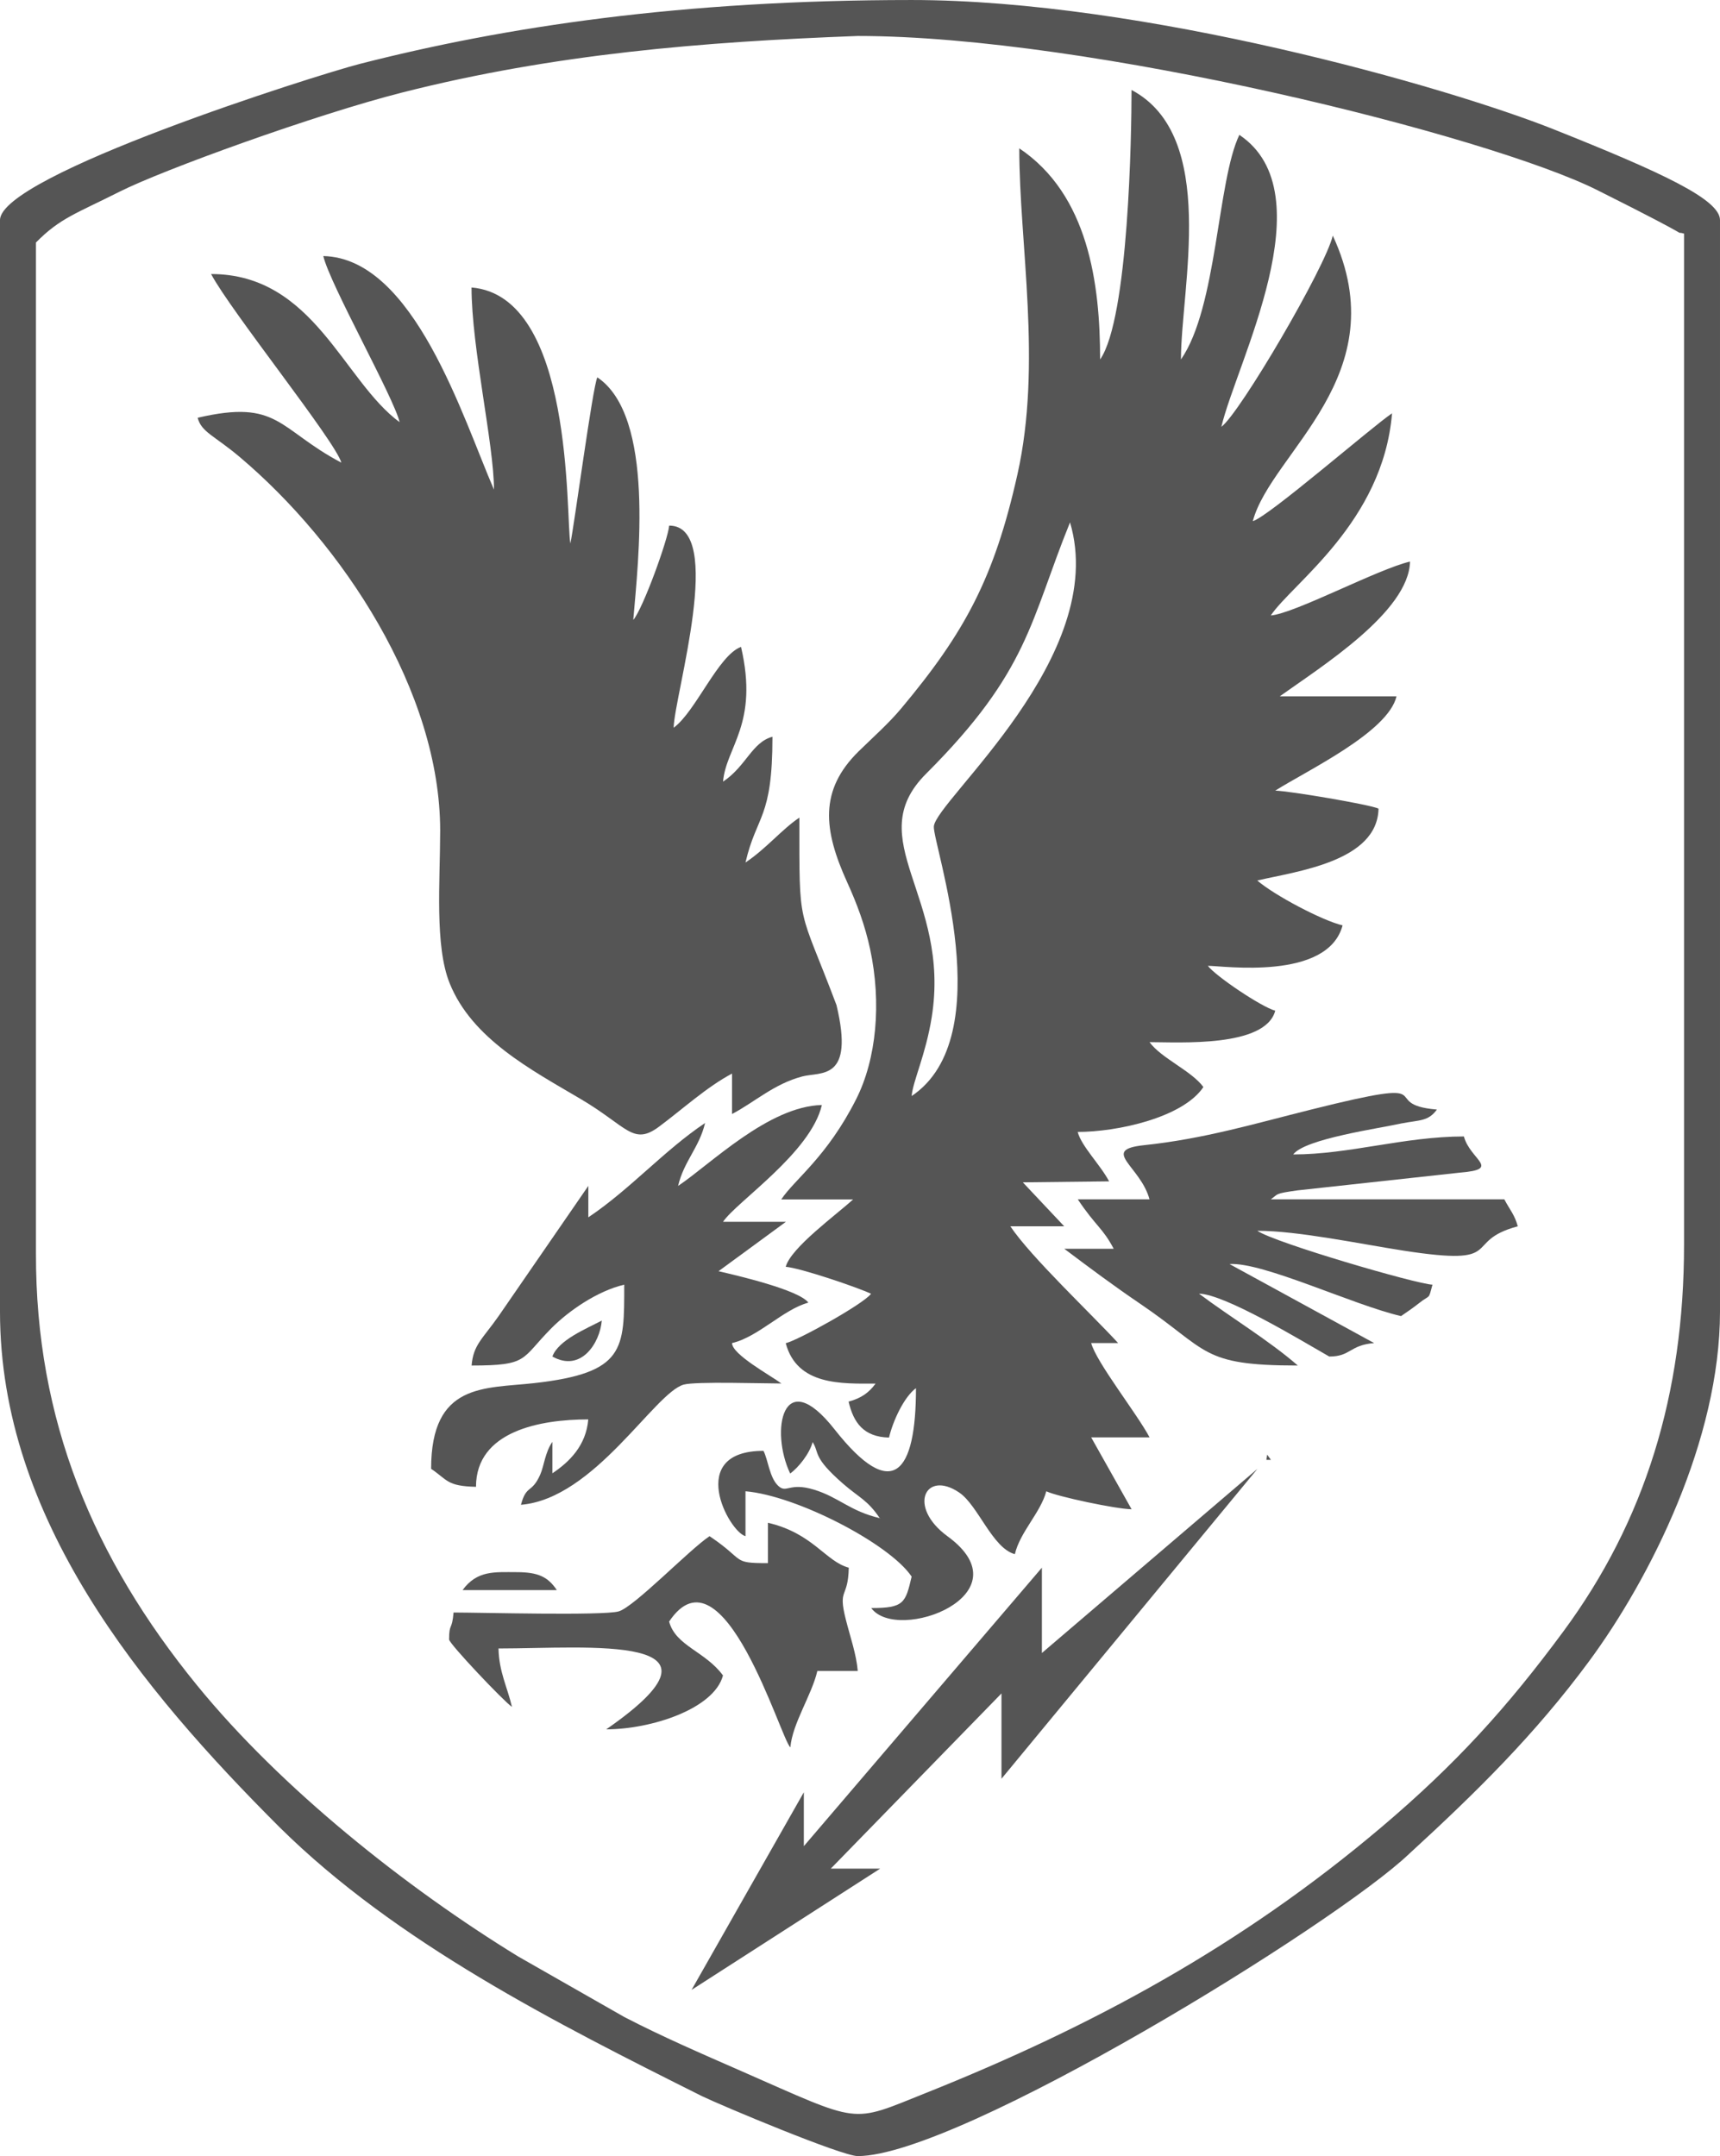 <?xml version="1.0" encoding="UTF-8"?>
<!DOCTYPE svg PUBLIC "-//W3C//DTD SVG 1.1//EN" "http://www.w3.org/Graphics/SVG/1.1/DTD/svg11.dtd">
<!-- Creator: CorelDRAW 2019 (64-Bit) -->
<svg xmlns="http://www.w3.org/2000/svg" xml:space="preserve" width="79.792mm" height="100mm" version="1.1" style="shape-rendering:geometricPrecision; text-rendering:geometricPrecision; image-rendering:optimizeQuality; fill-rule:evenodd; clip-rule:evenodd"
viewBox="0 0 281.27 352.5"
 xmlns:xlink="http://www.w3.org/1999/xlink"
 xmlns:xodm="http://www.corel.com/coreldraw/odm/2003">
 <defs>
  <style type="text/css">
   <![CDATA[
    .fil0 {fill:#555555}
   ]]>
  </style>
 </defs>
 <g id="Слой_x0020_1">
  <g id="_2298105416976">
   <path class="fil0" d="M149.08 179.19c0.21,-2.47 2.3,-6.73 3.28,-12.87 3.18,-19.78 -11.72,-29.04 -0.91,-39.83 16.83,-16.81 16.99,-24.97 23.53,-41.09 6.5,21.88 -22.02,45.52 -22.27,49.73 -0.17,2.9 10.93,34.32 -3.64,44.07zm-5.14 69.03c-5,-1.17 -6.7,-3.41 -10.81,-4.67 -4.11,-1.26 -4.49,0.69 -5.89,-0.65 -1.41,-1.34 -1.65,-4.3 -2.39,-5.7 -12.77,0 -5.69,13.22 -2.94,13.95l0 -7.34c8.35,0.7 23.59,8.6 27.17,13.95 -1.01,4.32 -1.26,5.14 -6.61,5.14 4.27,5.82 25.56,-2.19 12.47,-11.74 -6.61,-4.83 -3.61,-10.92 1.94,-7.13 3.07,2.09 5.42,9.09 9.08,10.06 0.85,-3.64 4.2,-6.77 5.14,-10.28 1.79,0.86 11.26,2.88 13.95,2.94l-6.61 -11.75 9.55 0c-2.05,-3.87 -8.7,-12.26 -9.55,-15.42l4.41 0c-4.54,-4.93 -14.24,-14.05 -17.63,-19.09l8.81 0 -6.77 -7.19 14.11 -0.16c-1.45,-2.74 -4.5,-5.7 -5.14,-8.08 6.49,0 17.21,-2.34 20.56,-7.34 -1.95,-2.66 -6.87,-4.69 -8.81,-7.34 4.83,0 18.95,0.91 20.56,-5.14 -2.27,-0.61 -9.81,-5.7 -11.02,-7.34 2.53,0 19.6,2.48 22.03,-6.61 -3.25,-0.76 -11.14,-4.9 -13.95,-7.34 6.45,-1.5 19.64,-3.1 19.83,-11.75 -1.38,-0.66 -14.56,-2.89 -16.89,-2.94 5.21,-3.3 18.46,-9.55 19.83,-15.42l-19.09 0c6.72,-4.81 21.11,-13.8 21.3,-22.03 -5.25,1.22 -18.86,8.49 -22.77,8.81 3.51,-5.24 18.35,-15.25 19.83,-33.05 -3.31,2.22 -20.25,16.95 -22.77,17.63 3.01,-11.28 23.67,-23.82 13.08,-46.68 -1.2,5.16 -15.19,29.03 -18.22,31.26 2.42,-10.37 17.23,-38.16 2.94,-47.73 -3.63,7.56 -3.61,28.18 -9.55,36.72 0,-11.72 6.15,-36.53 -8.08,-44.06 0,7.05 -0.46,37.32 -5.14,44.06 0,-12.43 -1.93,-26.95 -13.22,-34.52 0,15.61 3.76,35.2 -0.3,53.31 -3.78,16.89 -8.57,25.8 -19.01,38.27 -2.02,2.42 -4.65,4.75 -6.95,7 -6.51,6.39 -5.75,12.88 -1.9,21.37 1.65,3.63 2.92,7.06 3.76,10.93 1.91,8.86 1.04,18.02 -2.27,24.57 -4.79,9.48 -10.04,13.08 -12.25,16.39l11.75 0c-2.75,2.52 -10.19,7.91 -11.02,11.02 2.5,0.21 11.92,3.43 13.95,4.41 -1.21,1.66 -11.94,7.61 -13.95,8.08 1.86,6.97 9.2,6.61 14.69,6.61 -1.09,1.48 -2.35,2.39 -4.41,2.94 0.79,3.4 2.43,5.78 6.61,5.88 0.64,-2.73 2.46,-6.65 4.41,-8.08 0,13.87 -3.78,18.85 -13.33,6.72 -8.51,-10.81 -10.55,0.32 -7.24,7.24 1.37,-1 3.17,-3.25 3.67,-5.14 1.16,1.82 -0.08,2.39 4.96,6.79 2.63,2.29 4.04,2.68 6.05,5.7z"/>
   <path class="fil0" d="M65.36 69.03c-9.24,-6.77 -14.06,-24.23 -30.84,-24.23 3.22,6.08 20.38,27.41 21.3,30.84 -10.38,-5.49 -10.2,-10.44 -23.5,-7.34 0.63,2.37 2.7,2.89 6.84,6.38 16.86,14.21 32.85,38.4 32.82,61.18 -0.01,8.34 -0.91,18.78 1.55,24.89 3.66,9.09 13.32,14.14 21.45,18.94 7.58,4.47 8.54,7.68 12.79,4.51 3.82,-2.84 7.8,-6.49 11.94,-8.68l0 6.61c3.75,-1.98 6.86,-4.92 11.48,-6.14 3.05,-0.81 8.59,0.8 5.6,-11.67 -6.3,-16.68 -6.07,-12.06 -6.07,-30.65 -2.89,1.94 -5.39,5.05 -8.81,7.34 1.83,-7.88 4.41,-7.04 4.41,-20.56 -3.35,0.89 -4.29,4.81 -8.08,7.34 0.48,-5.71 5.88,-9.39 2.94,-22.03 -3.72,1.35 -7.39,10.56 -11.02,13.22 0.12,-5.31 8.53,-33.05 -0.73,-33.05 -0.19,2.28 -4.3,13.61 -5.87,15.42 0.8,-9.57 3.61,-33.3 -5.88,-39.66 -0.77,1.61 -3.76,24.14 -4.41,27.17 -0.77,-4.59 0.61,-40.46 -16.16,-41.86 0,9.85 3.67,25.71 3.67,33.05 -5.06,-11.62 -13.07,-37.86 -27.91,-38.19 1.07,4.61 11.55,23.14 12.48,27.17z"/>
   <path class="fil0" d="M5.87 39.66c3.91,-4 6.66,-4.78 13.7,-8.33 7.04,-3.55 31.96,-12.59 46.21,-16.21 24.81,-6.3 49.1,-8.29 74.48,-9.24 37.94,0 103.13,16.29 120.94,25.2 17.81,8.91 11.83,6.48 14.19,7.11l0 165.23c0.01,24.55 -6.42,45.26 -19.71,63.27 -9.19,12.45 -17.6,21.72 -29.71,31.98 -22.82,19.33 -47.16,32.57 -74.68,43.56 -12.36,4.94 -10.28,5.05 -30.14,-3.66 -6.46,-2.83 -13,-5.66 -19.08,-8.82l-17.31 -9.87c-18.38,-11.26 -38.83,-27.52 -52.56,-44.37 -16.96,-20.82 -26.39,-43.34 -26.32,-70.61l0 -165.24zm-5.87 -3.67l0 178.45c0,33.89 23.09,61.68 45.7,84.28 19.07,18.86 45.25,32.05 69.11,43.99 3.22,1.55 22.84,9.79 25.46,9.79 16.5,0 78.01,-37.83 90.14,-49.39 10.97,-10.05 20.6,-19.53 29.45,-31.51 9.98,-13.52 21.41,-36.19 21.41,-57.17l0 -178.45c0,-3.37 -9.43,-7.75 -27.07,-14.79 -17.64,-7.04 -67.4,-21.19 -105.12,-21.19 -37.72,0 -66.5,4.38 -90.18,10.43 -7.34,1.88 -58.9,18.23 -58.9,25.55z"/>
   <path class="fil0" d="M188 196.08l-11.75 0c2.99,4.46 4.06,4.64 5.87,8.08l-8.08 0c4.13,3.11 8.07,6.05 12.35,8.95 11.37,7.7 9.85,10.14 25.84,10.14 -4.75,-4.13 -10.94,-7.84 -16.16,-11.75 4.23,0.09 16.56,7.57 21.3,10.28 3.55,0 3.29,-1.87 7.34,-2.2l-23.65 -12.92c5.49,-0.35 20.14,6.67 28.05,8.51 0.87,-0.58 2.24,-1.55 2.99,-2.15 1.84,-1.46 1.45,-0.38 2.15,-2.99 -2.49,-0.06 -25.83,-6.86 -28.64,-8.81 6.64,0 16.81,2.15 23.92,3.25 17.15,2.65 9.34,-1.49 18.67,-3.98 -0.51,-1.9 -1.28,-2.66 -2.2,-4.41l-38.19 0c1.28,-0.89 0.52,-0.93 4.41,-1.47l26.54 -2.9c6.84,-0.56 1.66,-2.07 0.63,-5.91 -9.73,0 -18.73,2.94 -27.91,2.94 1.88,-2.56 14.15,-4.27 17.69,-5.07 3,-0.58 4.37,-0.31 5.81,-2.27 -10.14,-0.84 2.08,-5.66 -20.56,0 -9.33,2.33 -17.59,4.8 -27.29,5.82 -7.35,0.77 -0.61,3.4 0.85,8.87z"/>
   <path class="fil0" d="M110.89 193.88c0.93,-4.01 3.47,-6.28 4.41,-10.28 -6.72,4.5 -12.24,10.83 -19.09,15.42l0 -5.14 -14.68 21.3c-2.66,3.78 -4.13,4.68 -4.41,8.07 9.36,0 8.02,-1.02 13.02,-6.07 2.86,-2.89 7.58,-6.13 11.94,-7.15 0,10.56 0.19,14.43 -14.75,16.1 -8.11,0.91 -16.83,-0.11 -16.83,14.01 2.71,1.82 2.55,2.83 7.34,2.94 0,-9.15 10.58,-11.02 18.36,-11.02 -0.36,4.29 -3.09,6.95 -5.87,8.81l0 -5.14c-1.21,1.74 -1.35,3.92 -1.99,5.36 -1.4,3.15 -2.25,1.56 -3.15,4.93 12.02,-1 21.84,-18.33 26.62,-19.65 1.94,-0.54 13.11,-0.18 15.98,-0.18 -1.86,-1.37 -8.08,-4.75 -8.08,-6.61 4.3,-1 8.38,-5.51 12.48,-6.61 -1.53,-2.09 -11.71,-4.45 -14.69,-5.14l11.02 -8.08 -10.28 0c2.21,-3.29 14.34,-11.28 16.16,-19.09 -8.7,0.19 -18.21,9.67 -23.5,13.22z"/>
   <polygon class="fil0" points="113.09,325.33 143.94,305.5 135.86,305.5 163.77,276.86 163.77,290.81 205.63,240.14 170.38,270.25 170.38,256.3 131.45,301.83 131.45,293.02 "/>
   <path class="fil0" d="M125.58 255.56c-6.04,0 -3.57,-0.4 -9.55,-4.41 -3.36,2.25 -12.33,11.59 -14.87,12.3 -2.58,0.72 -22.66,0.18 -26.99,0.18 -0.25,3.02 -0.73,1.64 -0.73,4.41 0,0.68 8.92,10.1 10.28,11.02 -0.74,-3.2 -2.12,-5.72 -2.2,-9.55 14.69,0 40.39,-2.58 17.62,13.22 7.3,0 17.63,-3.32 19.09,-8.81 -2.89,-3.95 -7.74,-4.81 -8.81,-8.81 8.83,-13.19 18.33,19.46 19.83,20.56 0.33,-3.91 3.49,-8.53 4.41,-12.48l6.61 0c-0.23,-2.75 -1.24,-5.58 -1.95,-8.4 -1.34,-5.28 0.37,-3.29 0.48,-8.49 -3.8,-1.01 -5.85,-5.63 -13.22,-7.34l0 6.61z"/>
   <path class="fil0" d="M75.64 259.97l15.42 0c-1.45,-2.16 -3.02,-2.94 -6.61,-2.94 -3.53,0 -6.42,-0.33 -8.81,2.94z"/>
   <path class="fil0" d="M90.33 221.78c4.7,2.64 7.78,-2.24 8.08,-5.88 -2.51,1.33 -7.1,3.18 -8.08,5.88z"/>
   <polygon class="fil0" points="207.09,238.67 207.83,238.67 207.22,237.82 "/>
   <polygon class="fil0" points="207.09,238.67 206.36,239.41 "/>
   <polygon class="fil0" points="206.36,239.41 205.63,240.14 "/>
  </g>
 </g>
</svg>
